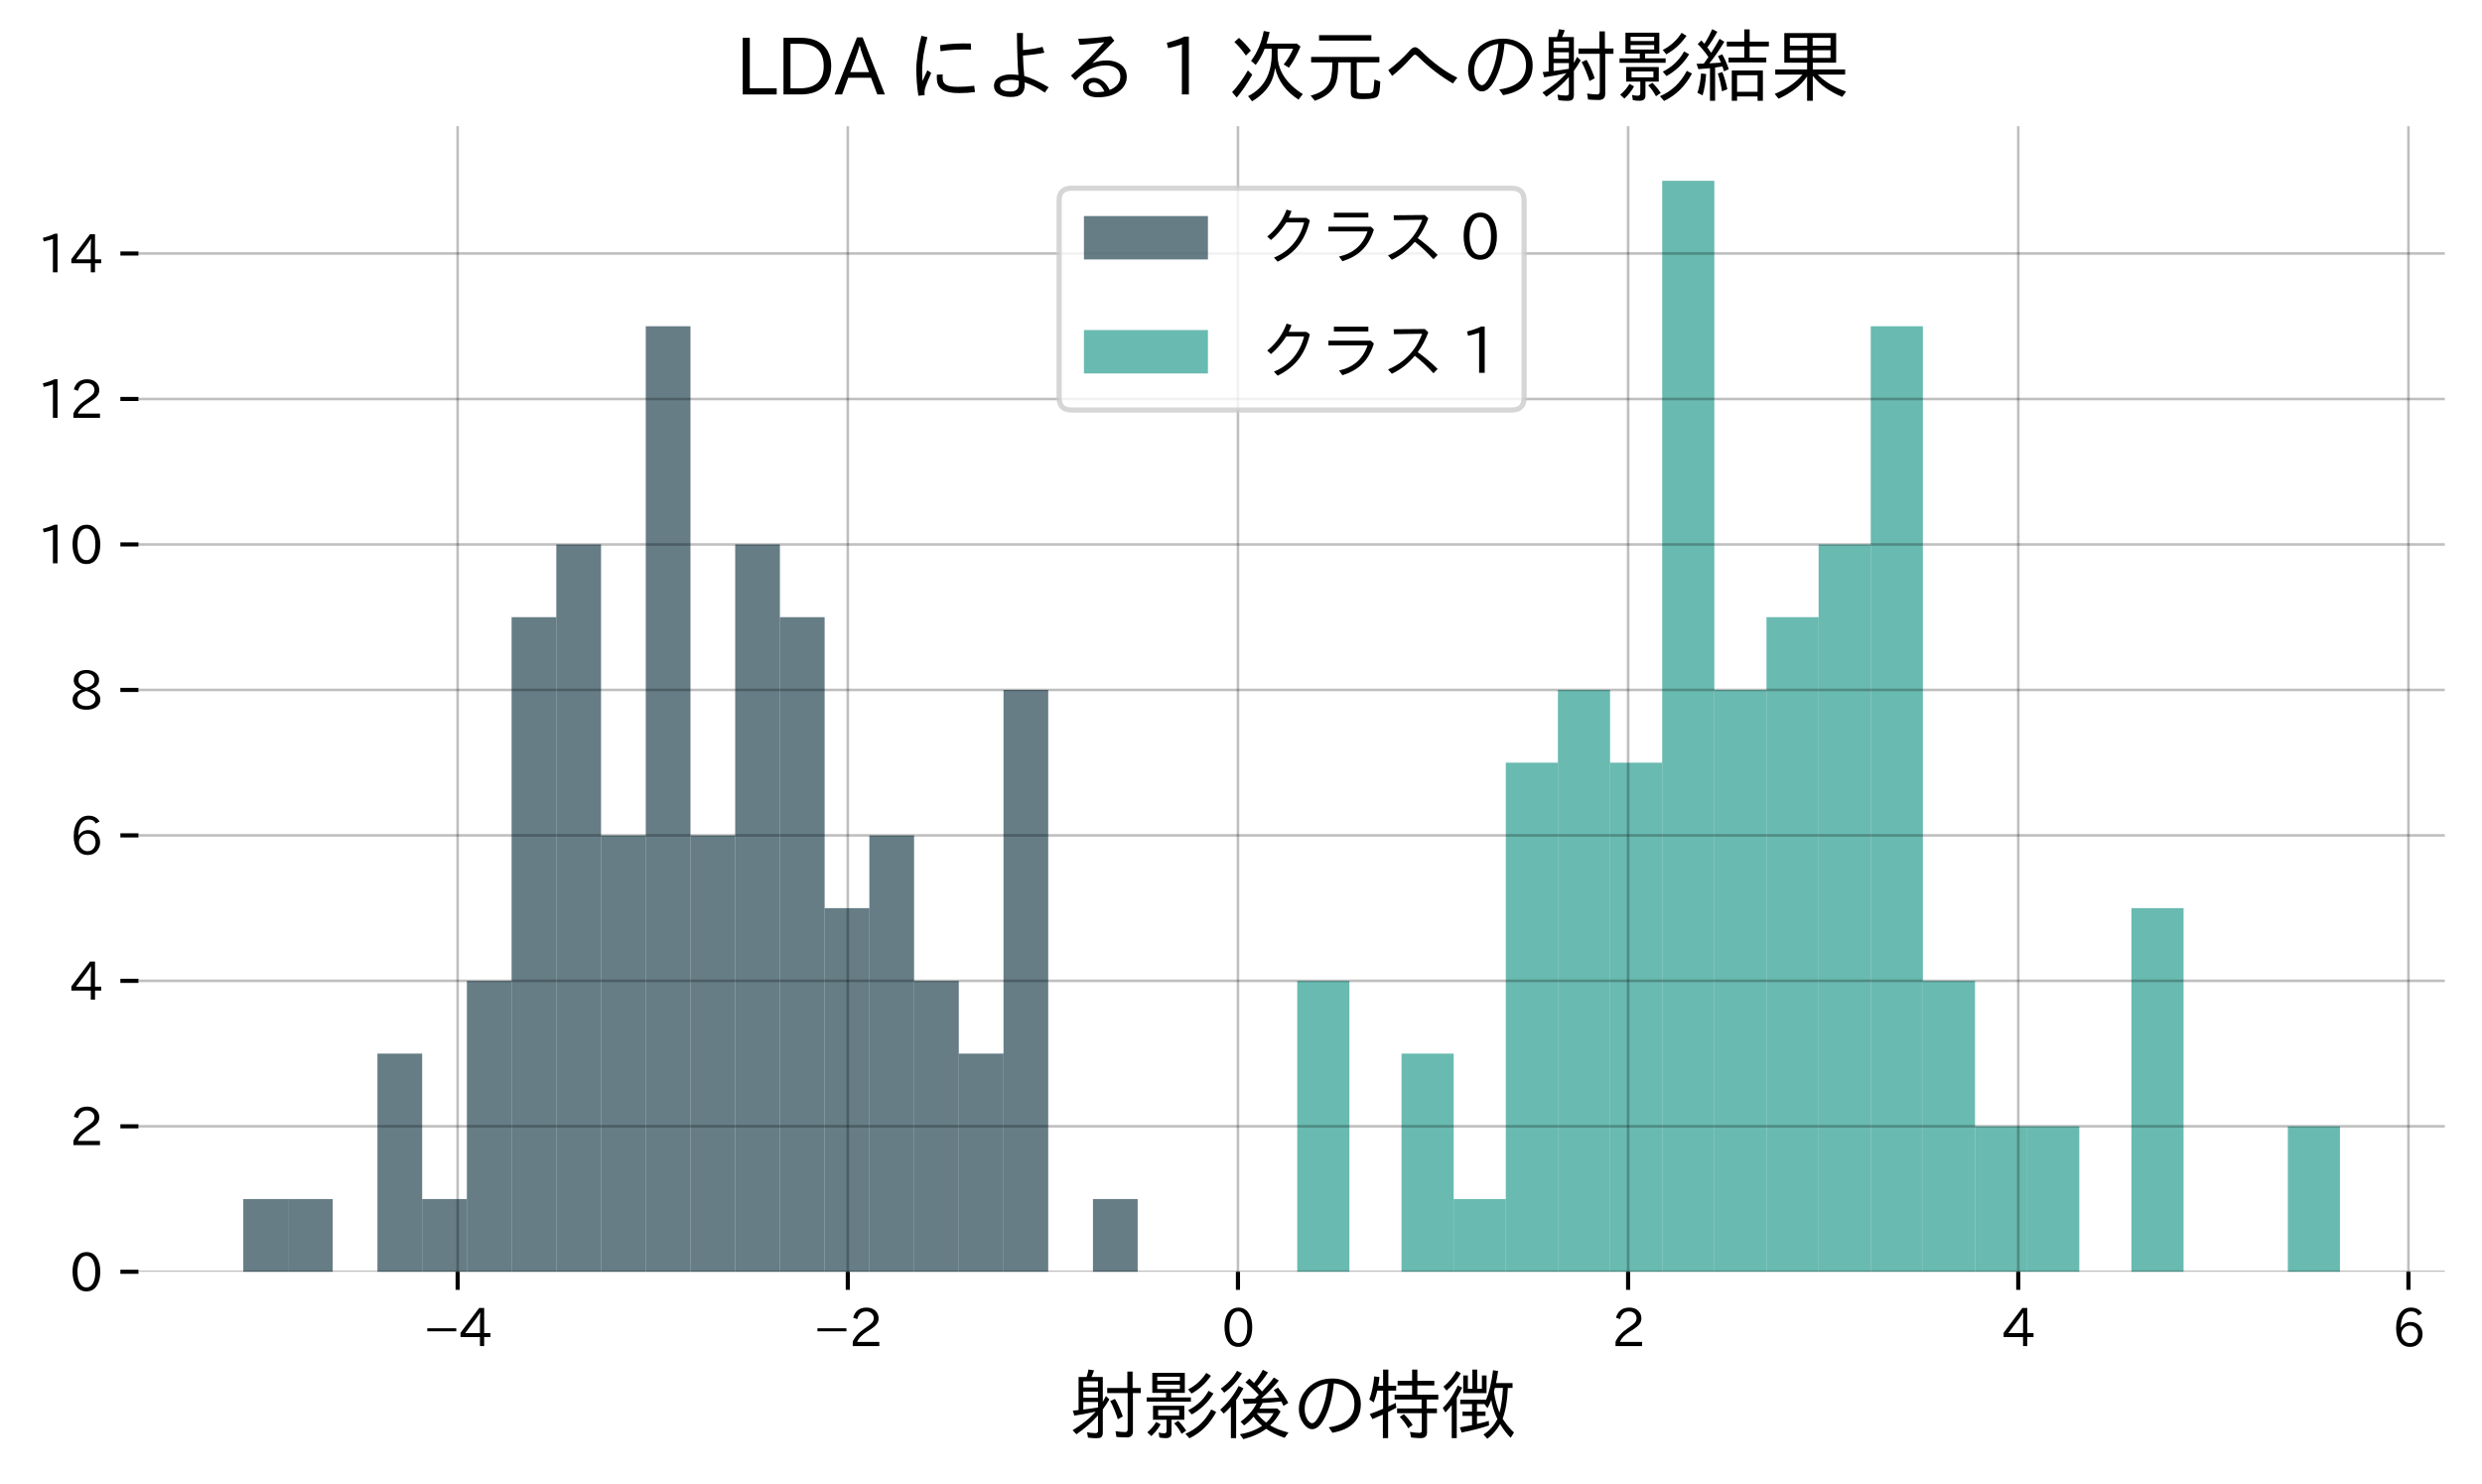 <?xml version="1.0" encoding="utf-8" standalone="no"?>
<!DOCTYPE svg PUBLIC "-//W3C//DTD SVG 1.1//EN"
  "http://www.w3.org/Graphics/SVG/1.1/DTD/svg11.dtd">
<svg xmlns:xlink="http://www.w3.org/1999/xlink" width="480.397pt" height="287.309pt" viewBox="0 0 480.397 287.309" xmlns="http://www.w3.org/2000/svg" version="1.1">
 <defs>
  <style type="text/css">*{stroke-linejoin: round; stroke-linecap: butt}</style>
 </defs>
 <g id="figure_1">
  <g id="patch_1">
   <path d="M 0 287.309 
L 480.397 287.309 
L 480.397 0 
L 0 0 
z
" style="fill: #ffffff"/>
  </g>
  <g id="axes_1">
   <g id="patch_2">
    <path d="M 26.797 246.196 
L 473.197 246.196 
L 473.197 24.436 
L 26.797 24.436 
z
" style="fill: #ffffff"/>
   </g>
   <g id="patch_3">
    <path d="M 47.088 246.196 
L 55.743 246.196 
L 55.743 232.116 
L 47.088 232.116 
z
" clip-path="url(#paf28ba33bf)" style="fill: #264653; opacity: 0.7"/>
   </g>
   <g id="patch_4">
    <path d="M 55.743 246.196 
L 64.399 246.196 
L 64.399 232.116 
L 55.743 232.116 
z
" clip-path="url(#paf28ba33bf)" style="fill: #264653; opacity: 0.7"/>
   </g>
   <g id="patch_5">
    <path d="M 64.399 246.196 
L 73.054 246.196 
L 73.054 246.196 
L 64.399 246.196 
z
" clip-path="url(#paf28ba33bf)" style="fill: #264653; opacity: 0.7"/>
   </g>
   <g id="patch_6">
    <path d="M 73.054 246.196 
L 81.71 246.196 
L 81.71 203.956 
L 73.054 203.956 
z
" clip-path="url(#paf28ba33bf)" style="fill: #264653; opacity: 0.7"/>
   </g>
   <g id="patch_7">
    <path d="M 81.71 246.196 
L 90.365 246.196 
L 90.365 232.116 
L 81.71 232.116 
z
" clip-path="url(#paf28ba33bf)" style="fill: #264653; opacity: 0.7"/>
   </g>
   <g id="patch_8">
    <path d="M 90.365 246.196 
L 99.021 246.196 
L 99.021 189.876 
L 90.365 189.876 
z
" clip-path="url(#paf28ba33bf)" style="fill: #264653; opacity: 0.7"/>
   </g>
   <g id="patch_9">
    <path d="M 99.021 246.196 
L 107.676 246.196 
L 107.676 119.476 
L 99.021 119.476 
z
" clip-path="url(#paf28ba33bf)" style="fill: #264653; opacity: 0.7"/>
   </g>
   <g id="patch_10">
    <path d="M 107.676 246.196 
L 116.332 246.196 
L 116.332 105.396 
L 107.676 105.396 
z
" clip-path="url(#paf28ba33bf)" style="fill: #264653; opacity: 0.7"/>
   </g>
   <g id="patch_11">
    <path d="M 116.332 246.196 
L 124.988 246.196 
L 124.988 161.716 
L 116.332 161.716 
z
" clip-path="url(#paf28ba33bf)" style="fill: #264653; opacity: 0.7"/>
   </g>
   <g id="patch_12">
    <path d="M 124.988 246.196 
L 133.643 246.196 
L 133.643 63.156 
L 124.988 63.156 
z
" clip-path="url(#paf28ba33bf)" style="fill: #264653; opacity: 0.7"/>
   </g>
   <g id="patch_13">
    <path d="M 133.643 246.196 
L 142.299 246.196 
L 142.299 161.716 
L 133.643 161.716 
z
" clip-path="url(#paf28ba33bf)" style="fill: #264653; opacity: 0.7"/>
   </g>
   <g id="patch_14">
    <path d="M 142.299 246.196 
L 150.954 246.196 
L 150.954 105.396 
L 142.299 105.396 
z
" clip-path="url(#paf28ba33bf)" style="fill: #264653; opacity: 0.7"/>
   </g>
   <g id="patch_15">
    <path d="M 150.954 246.196 
L 159.61 246.196 
L 159.61 119.476 
L 150.954 119.476 
z
" clip-path="url(#paf28ba33bf)" style="fill: #264653; opacity: 0.7"/>
   </g>
   <g id="patch_16">
    <path d="M 159.61 246.196 
L 168.265 246.196 
L 168.265 175.796 
L 159.61 175.796 
z
" clip-path="url(#paf28ba33bf)" style="fill: #264653; opacity: 0.7"/>
   </g>
   <g id="patch_17">
    <path d="M 168.265 246.196 
L 176.921 246.196 
L 176.921 161.716 
L 168.265 161.716 
z
" clip-path="url(#paf28ba33bf)" style="fill: #264653; opacity: 0.7"/>
   </g>
   <g id="patch_18">
    <path d="M 176.921 246.196 
L 185.576 246.196 
L 185.576 189.876 
L 176.921 189.876 
z
" clip-path="url(#paf28ba33bf)" style="fill: #264653; opacity: 0.7"/>
   </g>
   <g id="patch_19">
    <path d="M 185.576 246.196 
L 194.232 246.196 
L 194.232 203.956 
L 185.576 203.956 
z
" clip-path="url(#paf28ba33bf)" style="fill: #264653; opacity: 0.7"/>
   </g>
   <g id="patch_20">
    <path d="M 194.232 246.196 
L 202.887 246.196 
L 202.887 133.556 
L 194.232 133.556 
z
" clip-path="url(#paf28ba33bf)" style="fill: #264653; opacity: 0.7"/>
   </g>
   <g id="patch_21">
    <path d="M 202.887 246.196 
L 211.543 246.196 
L 211.543 246.196 
L 202.887 246.196 
z
" clip-path="url(#paf28ba33bf)" style="fill: #264653; opacity: 0.7"/>
   </g>
   <g id="patch_22">
    <path d="M 211.543 246.196 
L 220.198 246.196 
L 220.198 232.116 
L 211.543 232.116 
z
" clip-path="url(#paf28ba33bf)" style="fill: #264653; opacity: 0.7"/>
   </g>
   <g id="patch_23">
    <path d="M 251.086 246.196 
L 261.177 246.196 
L 261.177 189.876 
L 251.086 189.876 
z
" clip-path="url(#paf28ba33bf)" style="fill: #2a9d8f; opacity: 0.7"/>
   </g>
   <g id="patch_24">
    <path d="M 261.177 246.196 
L 271.268 246.196 
L 271.268 246.196 
L 261.177 246.196 
z
" clip-path="url(#paf28ba33bf)" style="fill: #2a9d8f; opacity: 0.7"/>
   </g>
   <g id="patch_25">
    <path d="M 271.268 246.196 
L 281.359 246.196 
L 281.359 203.956 
L 271.268 203.956 
z
" clip-path="url(#paf28ba33bf)" style="fill: #2a9d8f; opacity: 0.7"/>
   </g>
   <g id="patch_26">
    <path d="M 281.359 246.196 
L 291.45 246.196 
L 291.45 232.116 
L 281.359 232.116 
z
" clip-path="url(#paf28ba33bf)" style="fill: #2a9d8f; opacity: 0.7"/>
   </g>
   <g id="patch_27">
    <path d="M 291.45 246.196 
L 301.541 246.196 
L 301.541 147.636 
L 291.45 147.636 
z
" clip-path="url(#paf28ba33bf)" style="fill: #2a9d8f; opacity: 0.7"/>
   </g>
   <g id="patch_28">
    <path d="M 301.541 246.196 
L 311.632 246.196 
L 311.632 133.556 
L 301.541 133.556 
z
" clip-path="url(#paf28ba33bf)" style="fill: #2a9d8f; opacity: 0.7"/>
   </g>
   <g id="patch_29">
    <path d="M 311.632 246.196 
L 321.723 246.196 
L 321.723 147.636 
L 311.632 147.636 
z
" clip-path="url(#paf28ba33bf)" style="fill: #2a9d8f; opacity: 0.7"/>
   </g>
   <g id="patch_30">
    <path d="M 321.723 246.196 
L 331.814 246.196 
L 331.814 34.996 
L 321.723 34.996 
z
" clip-path="url(#paf28ba33bf)" style="fill: #2a9d8f; opacity: 0.7"/>
   </g>
   <g id="patch_31">
    <path d="M 331.814 246.196 
L 341.905 246.196 
L 341.905 133.556 
L 331.814 133.556 
z
" clip-path="url(#paf28ba33bf)" style="fill: #2a9d8f; opacity: 0.7"/>
   </g>
   <g id="patch_32">
    <path d="M 341.905 246.196 
L 351.996 246.196 
L 351.996 119.476 
L 341.905 119.476 
z
" clip-path="url(#paf28ba33bf)" style="fill: #2a9d8f; opacity: 0.7"/>
   </g>
   <g id="patch_33">
    <path d="M 351.996 246.196 
L 362.087 246.196 
L 362.087 105.396 
L 351.996 105.396 
z
" clip-path="url(#paf28ba33bf)" style="fill: #2a9d8f; opacity: 0.7"/>
   </g>
   <g id="patch_34">
    <path d="M 362.087 246.196 
L 372.178 246.196 
L 372.178 63.156 
L 362.087 63.156 
z
" clip-path="url(#paf28ba33bf)" style="fill: #2a9d8f; opacity: 0.7"/>
   </g>
   <g id="patch_35">
    <path d="M 372.178 246.196 
L 382.269 246.196 
L 382.269 189.876 
L 372.178 189.876 
z
" clip-path="url(#paf28ba33bf)" style="fill: #2a9d8f; opacity: 0.7"/>
   </g>
   <g id="patch_36">
    <path d="M 382.269 246.196 
L 392.36 246.196 
L 392.36 218.036 
L 382.269 218.036 
z
" clip-path="url(#paf28ba33bf)" style="fill: #2a9d8f; opacity: 0.7"/>
   </g>
   <g id="patch_37">
    <path d="M 392.36 246.196 
L 402.451 246.196 
L 402.451 218.036 
L 392.36 218.036 
z
" clip-path="url(#paf28ba33bf)" style="fill: #2a9d8f; opacity: 0.7"/>
   </g>
   <g id="patch_38">
    <path d="M 402.451 246.196 
L 412.542 246.196 
L 412.542 246.196 
L 402.451 246.196 
z
" clip-path="url(#paf28ba33bf)" style="fill: #2a9d8f; opacity: 0.7"/>
   </g>
   <g id="patch_39">
    <path d="M 412.542 246.196 
L 422.633 246.196 
L 422.633 175.796 
L 412.542 175.796 
z
" clip-path="url(#paf28ba33bf)" style="fill: #2a9d8f; opacity: 0.7"/>
   </g>
   <g id="patch_40">
    <path d="M 422.633 246.196 
L 432.724 246.196 
L 432.724 246.196 
L 422.633 246.196 
z
" clip-path="url(#paf28ba33bf)" style="fill: #2a9d8f; opacity: 0.7"/>
   </g>
   <g id="patch_41">
    <path d="M 432.724 246.196 
L 442.815 246.196 
L 442.815 246.196 
L 432.724 246.196 
z
" clip-path="url(#paf28ba33bf)" style="fill: #2a9d8f; opacity: 0.7"/>
   </g>
   <g id="patch_42">
    <path d="M 442.815 246.196 
L 452.906 246.196 
L 452.906 218.036 
L 442.815 218.036 
z
" clip-path="url(#paf28ba33bf)" style="fill: #2a9d8f; opacity: 0.7"/>
   </g>
   <g id="matplotlib.axis_1">
    <g id="xtick_1">
     <g id="line2d_1">
      <path d="M 88.578 246.196 
L 88.578 24.436 
" clip-path="url(#paf28ba33bf)" style="fill: none; stroke: #000000; stroke-opacity: 0.25; stroke-width: 0.5; stroke-linecap: square"/>
     </g>
     <g id="line2d_2">
      <defs>
       <path id="mbf521a0a27" d="M 0 0 
L 0 3.5 
" style="stroke: #000000; stroke-width: 0.8"/>
      </defs>
      <g>
       <use xlink:href="#mbf521a0a27" x="88.578" y="246.196" style="stroke: #000000; stroke-width: 0.8"/>
      </g>
     </g>
     <g id="text_1">
      <!-- −4 -->
      <g transform="translate(82.037 260.687) scale(0.1 -0.1)">
       <defs>
        <path id="IPAexGothic-2212" d="M 416 2222 
L 3922 2222 
L 3922 1856 
L 416 1856 
L 416 2222 
z
" transform="scale(0.016)"/>
        <path id="IPAexGothic-34" d="M 3813 1159 
L 3059 1159 
L 3059 63 
L 2547 63 
L 2547 1159 
L 197 1159 
L 197 1672 
L 2456 4678 
L 3059 4678 
L 3059 1634 
L 3813 1634 
L 3813 1159 
z
M 2578 4109 
L 2559 4109 
Q 2278 3656 2003 3284 
L 759 1634 
L 2547 1634 
L 2547 3144 
Q 2547 3481 2578 4109 
z
" transform="scale(0.016)"/>
       </defs>
       <use xlink:href="#IPAexGothic-2212"/>
       <use xlink:href="#IPAexGothic-34" transform="translate(67.822 0)"/>
      </g>
     </g>
    </g>
    <g id="xtick_2">
     <g id="line2d_3">
      <path d="M 164.094 246.196 
L 164.094 24.436 
" clip-path="url(#paf28ba33bf)" style="fill: none; stroke: #000000; stroke-opacity: 0.25; stroke-width: 0.5; stroke-linecap: square"/>
     </g>
     <g id="line2d_4">
      <g>
       <use xlink:href="#mbf521a0a27" x="164.094" y="246.196" style="stroke: #000000; stroke-width: 0.8"/>
      </g>
     </g>
     <g id="text_2">
      <!-- −2 -->
      <g transform="translate(157.553 260.687) scale(0.1 -0.1)">
       <defs>
        <path id="IPAexGothic-32" d="M 3659 63 
L 447 63 
L 447 594 
Q 825 1475 1894 2203 
L 2072 2322 
Q 2619 2697 2791 2906 
Q 2988 3153 2988 3444 
Q 2988 3772 2756 4003 
Q 2500 4259 2084 4259 
Q 1250 4259 991 3328 
L 497 3506 
Q 853 4725 2116 4725 
Q 2806 4725 3216 4316 
Q 3575 3947 3575 3425 
Q 3575 3038 3344 2722 
Q 3131 2416 2366 1938 
L 2231 1856 
Q 1256 1253 978 569 
L 3659 569 
L 3659 63 
z
" transform="scale(0.016)"/>
       </defs>
       <use xlink:href="#IPAexGothic-2212"/>
       <use xlink:href="#IPAexGothic-32" transform="translate(67.822 0)"/>
      </g>
     </g>
    </g>
    <g id="xtick_3">
     <g id="line2d_5">
      <path d="M 239.61 246.196 
L 239.61 24.436 
" clip-path="url(#paf28ba33bf)" style="fill: none; stroke: #000000; stroke-opacity: 0.25; stroke-width: 0.5; stroke-linecap: square"/>
     </g>
     <g id="line2d_6">
      <g>
       <use xlink:href="#mbf521a0a27" x="239.61" y="246.196" style="stroke: #000000; stroke-width: 0.8"/>
      </g>
     </g>
     <g id="text_3">
      <!-- 0 -->
      <g transform="translate(236.461 260.687) scale(0.1 -0.1)">
       <defs>
        <path id="IPAexGothic-30" d="M 2038 4725 
Q 2881 4725 3334 3944 
Q 3694 3325 3694 2344 
Q 3694 1372 3334 741 
Q 2888 -31 2016 -31 
Q 1147 -31 700 741 
Q 341 1372 341 2350 
Q 341 3713 1000 4334 
Q 1419 4725 2038 4725 
z
M 2016 4266 
Q 1516 4266 1228 3759 
Q 934 3247 934 2344 
Q 934 1456 1222 947 
Q 1513 447 2016 447 
Q 2619 447 2909 1153 
Q 3100 1622 3100 2375 
Q 3100 3256 2806 3759 
Q 2509 4266 2016 4266 
z
" transform="scale(0.016)"/>
       </defs>
       <use xlink:href="#IPAexGothic-30"/>
      </g>
     </g>
    </g>
    <g id="xtick_4">
     <g id="line2d_7">
      <path d="M 315.126 246.196 
L 315.126 24.436 
" clip-path="url(#paf28ba33bf)" style="fill: none; stroke: #000000; stroke-opacity: 0.25; stroke-width: 0.5; stroke-linecap: square"/>
     </g>
     <g id="line2d_8">
      <g>
       <use xlink:href="#mbf521a0a27" x="315.126" y="246.196" style="stroke: #000000; stroke-width: 0.8"/>
      </g>
     </g>
     <g id="text_4">
      <!-- 2 -->
      <g transform="translate(311.977 260.687) scale(0.1 -0.1)">
       <use xlink:href="#IPAexGothic-32"/>
      </g>
     </g>
    </g>
    <g id="xtick_5">
     <g id="line2d_9">
      <path d="M 390.642 246.196 
L 390.642 24.436 
" clip-path="url(#paf28ba33bf)" style="fill: none; stroke: #000000; stroke-opacity: 0.25; stroke-width: 0.5; stroke-linecap: square"/>
     </g>
     <g id="line2d_10">
      <g>
       <use xlink:href="#mbf521a0a27" x="390.642" y="246.196" style="stroke: #000000; stroke-width: 0.8"/>
      </g>
     </g>
     <g id="text_5">
      <!-- 4 -->
      <g transform="translate(387.493 260.687) scale(0.1 -0.1)">
       <use xlink:href="#IPAexGothic-34"/>
      </g>
     </g>
    </g>
    <g id="xtick_6">
     <g id="line2d_11">
      <path d="M 466.159 246.196 
L 466.159 24.436 
" clip-path="url(#paf28ba33bf)" style="fill: none; stroke: #000000; stroke-opacity: 0.25; stroke-width: 0.5; stroke-linecap: square"/>
     </g>
     <g id="line2d_12">
      <g>
       <use xlink:href="#mbf521a0a27" x="466.159" y="246.196" style="stroke: #000000; stroke-width: 0.8"/>
      </g>
     </g>
     <g id="text_6">
      <!-- 6 -->
      <g transform="translate(463.009 260.687) scale(0.1 -0.1)">
       <defs>
        <path id="IPAexGothic-36" d="M 1056 2328 
Q 1509 2981 2234 2981 
Q 2906 2981 3316 2513 
Q 3675 2106 3675 1522 
Q 3675 884 3272 434 
Q 2853 -31 2178 -31 
Q 1375 -31 922 581 
Q 481 1178 481 2228 
Q 481 3425 1013 4109 
Q 1494 4725 2272 4725 
Q 3191 4725 3609 4025 
L 3150 3775 
Q 2894 4266 2300 4266 
Q 1119 4266 1031 2328 
L 1056 2328 
z
M 2141 2547 
Q 1684 2547 1384 2206 
Q 1116 1900 1116 1541 
Q 1116 1156 1353 844 
Q 1672 428 2159 428 
Q 2669 428 2941 844 
Q 3125 1128 3125 1503 
Q 3125 1944 2881 2228 
Q 2600 2547 2141 2547 
z
" transform="scale(0.016)"/>
       </defs>
       <use xlink:href="#IPAexGothic-36"/>
      </g>
     </g>
    </g>
    <g id="text_7">
     <!-- 射影後の特徴 -->
     <g transform="translate(206.797 277.373) scale(0.144 -0.144)">
      <defs>
       <path id="IPAexGothic-5c04" d="M 2484 1472 
L 2466 1447 
Q 1713 597 672 -122 
L 353 219 
Q 1572 956 2291 1791 
L 2247 1778 
Q 1309 1559 494 1447 
L 372 1869 
Q 597 1884 853 1913 
L 853 4691 
L 1525 4691 
Q 1644 5069 1684 5325 
L 2156 5247 
Q 2056 4947 1934 4691 
L 2888 4691 
L 2888 2597 
Q 3009 2803 3150 3091 
L 3438 2809 
Q 3181 2372 2888 1963 
L 2888 31 
Q 2888 -266 2747 -372 
Q 2644 -453 2350 -453 
Q 2025 -453 1647 -403 
L 1563 50 
Q 1900 -25 2272 -25 
Q 2484 -25 2484 153 
L 2484 1472 
z
M 2484 2131 
L 2484 2597 
L 1250 2597 
L 1250 1956 
Q 1991 2047 2484 2131 
z
M 2484 2944 
L 2484 3463 
L 1250 3463 
L 1250 2944 
L 2484 2944 
z
M 2484 3816 
L 2484 4331 
L 1250 4331 
L 1250 3816 
L 2484 3816 
z
M 4950 3769 
L 4950 5150 
L 5391 5150 
L 5391 3769 
L 6081 3769 
L 6081 3341 
L 5416 3341 
L 5416 116 
Q 5416 -384 4897 -384 
Q 4494 -384 4034 -347 
L 3956 141 
Q 4409 63 4769 63 
Q 4975 63 4975 300 
L 4975 3341 
L 3259 3341 
L 3259 3769 
L 4950 3769 
z
M 4147 1141 
Q 3897 1956 3513 2675 
L 3909 2853 
Q 4259 2263 4569 1375 
L 4147 1141 
z
" transform="scale(0.016)"/>
       <path id="IPAexGothic-5f71" d="M 3528 5044 
L 3528 3356 
L 2381 3356 
L 2381 2975 
L 4038 2975 
L 4038 2616 
L 322 2616 
L 322 2975 
L 1953 2975 
L 1953 3356 
L 797 3356 
L 797 5044 
L 3528 5044 
z
M 1213 4713 
L 1213 4372 
L 3113 4372 
L 3113 4713 
L 1213 4713 
z
M 1213 4047 
L 1213 3688 
L 3113 3688 
L 3113 4047 
L 1213 4047 
z
M 3484 2272 
L 3484 1100 
L 2409 1100 
L 2409 -38 
Q 2409 -447 1928 -447 
Q 1631 -447 1391 -391 
L 1331 25 
Q 1544 -38 1794 -38 
Q 1994 -38 1994 159 
L 1994 1100 
L 856 1100 
L 856 2272 
L 3484 2272 
z
M 1288 1919 
L 1288 1441 
L 3053 1441 
L 3053 1919 
L 1288 1919 
z
M 3259 -84 
Q 2969 456 2631 794 
L 2969 1006 
Q 3300 694 3644 184 
L 3259 -84 
z
M 3803 3653 
Q 4744 4128 5325 5034 
L 5722 4794 
Q 5056 3828 4091 3300 
L 3803 3653 
z
M 372 44 
Q 825 413 1122 916 
L 1491 716 
Q 1228 209 713 -269 
L 372 44 
z
M 3578 -78 
Q 4991 519 5747 1966 
L 6163 1747 
Q 5338 219 3913 -459 
L 3578 -78 
z
M 3809 1900 
Q 4941 2472 5525 3531 
L 5934 3303 
Q 5259 2194 4109 1544 
L 3809 1900 
z
" transform="scale(0.016)"/>
       <path id="IPAexGothic-5f8c" d="M 3309 2475 
Q 3184 2469 2291 2425 
L 2125 2859 
Q 2625 2859 2822 2866 
L 3169 2878 
L 3488 3194 
Q 2891 3844 2375 4238 
L 2700 4563 
Q 2878 4409 3097 4191 
Q 3563 4781 3828 5297 
L 4263 5075 
Q 3853 4431 3366 3916 
Q 3538 3744 3769 3475 
Q 4366 4109 4756 4647 
L 5178 4391 
Q 4525 3594 3719 2891 
L 4519 2925 
Q 5022 2950 5197 2963 
Q 4978 3316 4741 3591 
L 5106 3794 
Q 5606 3197 5972 2516 
L 5569 2259 
Q 5494 2428 5381 2638 
Q 5363 2631 5309 2628 
Q 5259 2625 5234 2622 
Q 4741 2566 3806 2509 
Q 3728 2338 3550 2041 
L 5050 2041 
L 5319 1791 
Q 4978 1122 4441 631 
Q 5069 256 5984 25 
L 5663 -419 
Q 4734 -106 4109 338 
Q 3372 -225 2194 -531 
L 1900 -116 
Q 3009 66 3775 594 
Q 3331 969 3053 1356 
Q 2663 900 2259 625 
L 1959 941 
Q 2838 1559 3309 2475 
z
M 4109 863 
Q 4528 1244 4728 1656 
L 3322 1656 
Q 3613 1263 4109 863 
z
M 1588 2753 
L 1588 -447 
L 1147 -447 
L 1147 2209 
Q 869 1891 550 1613 
L 250 1947 
Q 1216 2806 1803 3938 
L 2206 3738 
Q 1906 3188 1588 2753 
z
M 294 3716 
Q 1213 4375 1663 5209 
L 2078 4997 
Q 1475 4016 588 3372 
L 294 3716 
z
" transform="scale(0.016)"/>
       <path id="IPAexGothic-306e" d="M 3119 469 
Q 5275 766 5275 2425 
Q 5275 3453 4413 3925 
Q 4041 4116 3547 4159 
Q 3394 2525 2850 1400 
Q 2322 306 1722 306 
Q 1384 306 1084 666 
Q 609 1244 609 2003 
Q 609 3025 1397 3794 
Q 2184 4563 3431 4563 
Q 4306 4563 4928 4122 
Q 5813 3506 5813 2425 
Q 5813 438 3431 6 
L 3119 469 
z
M 3053 4147 
Q 2378 4044 1891 3641 
Q 1097 2981 1097 1991 
Q 1097 1366 1434 978 
Q 1581 813 1719 813 
Q 2022 813 2416 1625 
Q 2909 2638 3053 4147 
z
" transform="scale(0.016)"/>
       <path id="IPAexGothic-7279" d="M 1025 3950 
L 1434 3950 
L 1434 5313 
L 1875 5313 
L 1875 3950 
L 2534 3950 
L 2534 3547 
L 1875 3547 
L 1875 2216 
Q 2084 2313 2494 2516 
L 2547 2106 
Q 2281 1963 1856 1750 
L 1856 -447 
L 1416 -447 
L 1416 1538 
Q 1028 1359 538 1153 
L 313 1581 
Q 778 1744 1434 2019 
L 1434 3547 
L 947 3547 
Q 828 3013 647 2556 
L 275 2803 
Q 584 3600 691 4744 
L 1131 4688 
Q 1091 4291 1025 3950 
z
M 3872 4372 
L 3872 5313 
L 4313 5313 
L 4313 4372 
L 5738 4372 
L 5738 3981 
L 4313 3981 
L 4313 3200 
L 6072 3200 
L 6072 2803 
L 5106 2803 
L 5106 2047 
L 5956 2047 
L 5956 1650 
L 5125 1650 
L 5125 38 
Q 5125 -447 4594 -447 
Q 4288 -447 3788 -391 
L 3691 78 
Q 4181 0 4491 0 
Q 4684 0 4684 172 
L 4684 1650 
L 2609 1650 
L 2609 2047 
L 4666 2047 
L 4666 2803 
L 2400 2803 
L 2400 3200 
L 3872 3200 
L 3872 3981 
L 2653 3981 
L 2653 4372 
L 3872 4372 
z
M 3550 384 
Q 3216 959 2834 1331 
L 3172 1575 
Q 3641 1116 3916 672 
L 3550 384 
z
" transform="scale(0.016)"/>
       <path id="IPAexGothic-5fb4" d="M 5656 3775 
L 5656 3697 
Q 5597 2178 5228 1188 
Q 5678 478 6181 31 
L 5900 -419 
Q 5375 125 5016 741 
Q 4591 -3 3941 -500 
L 3616 -138 
Q 4372 331 4788 1163 
Q 4441 1838 4269 2759 
Q 4131 2388 3953 2078 
L 3697 2413 
L 3072 2413 
L 3072 1784 
L 3788 1784 
L 3788 1425 
L 3072 1425 
L 3072 747 
Q 3600 866 4063 1003 
L 4081 625 
Q 3147 297 1784 25 
L 1631 459 
Q 2194 553 2656 650 
L 2656 1425 
L 1856 1425 
L 1856 1784 
L 2656 1784 
L 2656 2413 
L 1663 2413 
L 1663 2784 
L 3838 2784 
Q 4222 3697 4422 5259 
L 4844 5197 
Q 4775 4688 4672 4178 
L 6059 4178 
L 6059 3775 
L 5656 3775 
z
M 5253 3775 
L 4575 3775 
Q 4516 3525 4497 3463 
L 4509 3391 
Q 4638 2475 4966 1700 
Q 5188 2516 5253 3775 
z
M 1372 2950 
L 1372 -447 
L 950 -447 
L 950 2328 
Q 728 2038 419 1716 
L 194 2088 
Q 944 2819 1453 3981 
L 1825 3803 
Q 1631 3384 1372 2950 
z
M 3088 3700 
L 3484 3700 
L 3484 4819 
L 3875 4819 
L 3875 3334 
L 1916 3334 
L 1916 4819 
L 2306 4819 
L 2306 3700 
L 2684 3700 
L 2684 5313 
L 3088 5313 
L 3088 3700 
z
M 256 3884 
Q 916 4419 1350 5203 
L 1716 5013 
Q 1300 4234 513 3547 
L 256 3884 
z
" transform="scale(0.016)"/>
      </defs>
      <use xlink:href="#IPAexGothic-5c04"/>
      <use xlink:href="#IPAexGothic-5f71" transform="translate(100 0)"/>
      <use xlink:href="#IPAexGothic-5f8c" transform="translate(200 0)"/>
      <use xlink:href="#IPAexGothic-306e" transform="translate(300 0)"/>
      <use xlink:href="#IPAexGothic-7279" transform="translate(400 0)"/>
      <use xlink:href="#IPAexGothic-5fb4" transform="translate(500 0)"/>
     </g>
    </g>
   </g>
   <g id="matplotlib.axis_2">
    <g id="ytick_1">
     <g id="line2d_13">
      <path d="M 26.797 246.196 
L 473.197 246.196 
" clip-path="url(#paf28ba33bf)" style="fill: none; stroke: #000000; stroke-opacity: 0.25; stroke-width: 0.5; stroke-linecap: square"/>
     </g>
     <g id="line2d_14">
      <defs>
       <path id="m69bc3b5227" d="M 0 0 
L -3.5 0 
" style="stroke: #000000; stroke-width: 0.8"/>
      </defs>
      <g>
       <use xlink:href="#m69bc3b5227" x="26.797" y="246.196" style="stroke: #000000; stroke-width: 0.8"/>
      </g>
     </g>
     <g id="text_8">
      <!-- 0 -->
      <g transform="translate(13.498 249.941) scale(0.1 -0.1)">
       <use xlink:href="#IPAexGothic-30"/>
      </g>
     </g>
    </g>
    <g id="ytick_2">
     <g id="line2d_15">
      <path d="M 26.797 218.036 
L 473.197 218.036 
" clip-path="url(#paf28ba33bf)" style="fill: none; stroke: #000000; stroke-opacity: 0.25; stroke-width: 0.5; stroke-linecap: square"/>
     </g>
     <g id="line2d_16">
      <g>
       <use xlink:href="#m69bc3b5227" x="26.797" y="218.036" style="stroke: #000000; stroke-width: 0.8"/>
      </g>
     </g>
     <g id="text_9">
      <!-- 2 -->
      <g transform="translate(13.498 221.781) scale(0.1 -0.1)">
       <use xlink:href="#IPAexGothic-32"/>
      </g>
     </g>
    </g>
    <g id="ytick_3">
     <g id="line2d_17">
      <path d="M 26.797 189.876 
L 473.197 189.876 
" clip-path="url(#paf28ba33bf)" style="fill: none; stroke: #000000; stroke-opacity: 0.25; stroke-width: 0.5; stroke-linecap: square"/>
     </g>
     <g id="line2d_18">
      <g>
       <use xlink:href="#m69bc3b5227" x="26.797" y="189.876" style="stroke: #000000; stroke-width: 0.8"/>
      </g>
     </g>
     <g id="text_10">
      <!-- 4 -->
      <g transform="translate(13.498 193.621) scale(0.1 -0.1)">
       <use xlink:href="#IPAexGothic-34"/>
      </g>
     </g>
    </g>
    <g id="ytick_4">
     <g id="line2d_19">
      <path d="M 26.797 161.716 
L 473.197 161.716 
" clip-path="url(#paf28ba33bf)" style="fill: none; stroke: #000000; stroke-opacity: 0.25; stroke-width: 0.5; stroke-linecap: square"/>
     </g>
     <g id="line2d_20">
      <g>
       <use xlink:href="#m69bc3b5227" x="26.797" y="161.716" style="stroke: #000000; stroke-width: 0.8"/>
      </g>
     </g>
     <g id="text_11">
      <!-- 6 -->
      <g transform="translate(13.498 165.461) scale(0.1 -0.1)">
       <use xlink:href="#IPAexGothic-36"/>
      </g>
     </g>
    </g>
    <g id="ytick_5">
     <g id="line2d_21">
      <path d="M 26.797 133.556 
L 473.197 133.556 
" clip-path="url(#paf28ba33bf)" style="fill: none; stroke: #000000; stroke-opacity: 0.25; stroke-width: 0.5; stroke-linecap: square"/>
     </g>
     <g id="line2d_22">
      <g>
       <use xlink:href="#m69bc3b5227" x="26.797" y="133.556" style="stroke: #000000; stroke-width: 0.8"/>
      </g>
     </g>
     <g id="text_12">
      <!-- 8 -->
      <g transform="translate(13.498 137.301) scale(0.1 -0.1)">
       <defs>
        <path id="IPAexGothic-38" d="M 2541 2425 
Q 3700 2031 3700 1197 
Q 3700 541 3100 197 
Q 2663 -56 2016 -56 
Q 1366 -56 928 197 
Q 347 531 347 1178 
Q 347 1988 1409 2381 
L 1409 2400 
Q 481 2734 481 3509 
Q 481 4100 981 4456 
Q 1406 4756 2019 4756 
Q 2703 4756 3131 4403 
Q 3553 4069 3553 3566 
Q 3553 2706 2541 2444 
L 2541 2425 
z
M 2022 2625 
Q 2997 2856 2997 3528 
Q 2997 3916 2675 4150 
Q 2413 4347 2016 4347 
Q 1606 4347 1331 4128 
Q 1050 3897 1050 3522 
Q 1050 3150 1350 2925 
Q 1494 2809 1722 2722 
Q 1984 2616 2022 2625 
z
M 1978 2209 
Q 922 1931 922 1216 
Q 922 775 1313 556 
Q 1606 391 2009 391 
Q 2575 391 2881 697 
Q 3106 922 3106 1250 
Q 3106 1594 2794 1850 
Q 2609 1994 2350 2100 
Q 2047 2222 1978 2209 
z
" transform="scale(0.016)"/>
       </defs>
       <use xlink:href="#IPAexGothic-38"/>
      </g>
     </g>
    </g>
    <g id="ytick_6">
     <g id="line2d_23">
      <path d="M 26.797 105.396 
L 473.197 105.396 
" clip-path="url(#paf28ba33bf)" style="fill: none; stroke: #000000; stroke-opacity: 0.25; stroke-width: 0.5; stroke-linecap: square"/>
     </g>
     <g id="line2d_24">
      <g>
       <use xlink:href="#m69bc3b5227" x="26.797" y="105.396" style="stroke: #000000; stroke-width: 0.8"/>
      </g>
     </g>
     <g id="text_13">
      <!-- 10 -->
      <g transform="translate(7.2 109.141) scale(0.1 -0.1)">
       <defs>
        <path id="IPAexGothic-31" d="M 2463 63 
L 1900 63 
L 1900 4103 
Q 1372 3922 788 3797 
L 684 4231 
Q 1519 4441 2106 4731 
L 2463 4731 
L 2463 63 
z
" transform="scale(0.016)"/>
       </defs>
       <use xlink:href="#IPAexGothic-31"/>
       <use xlink:href="#IPAexGothic-30" transform="translate(62.988 0)"/>
      </g>
     </g>
    </g>
    <g id="ytick_7">
     <g id="line2d_25">
      <path d="M 26.797 77.236 
L 473.197 77.236 
" clip-path="url(#paf28ba33bf)" style="fill: none; stroke: #000000; stroke-opacity: 0.25; stroke-width: 0.5; stroke-linecap: square"/>
     </g>
     <g id="line2d_26">
      <g>
       <use xlink:href="#m69bc3b5227" x="26.797" y="77.236" style="stroke: #000000; stroke-width: 0.8"/>
      </g>
     </g>
     <g id="text_14">
      <!-- 12 -->
      <g transform="translate(7.2 80.981) scale(0.1 -0.1)">
       <use xlink:href="#IPAexGothic-31"/>
       <use xlink:href="#IPAexGothic-32" transform="translate(62.988 0)"/>
      </g>
     </g>
    </g>
    <g id="ytick_8">
     <g id="line2d_27">
      <path d="M 26.797 49.076 
L 473.197 49.076 
" clip-path="url(#paf28ba33bf)" style="fill: none; stroke: #000000; stroke-opacity: 0.25; stroke-width: 0.5; stroke-linecap: square"/>
     </g>
     <g id="line2d_28">
      <g>
       <use xlink:href="#m69bc3b5227" x="26.797" y="49.076" style="stroke: #000000; stroke-width: 0.8"/>
      </g>
     </g>
     <g id="text_15">
      <!-- 14 -->
      <g transform="translate(7.2 52.821) scale(0.1 -0.1)">
       <use xlink:href="#IPAexGothic-31"/>
       <use xlink:href="#IPAexGothic-34" transform="translate(62.988 0)"/>
      </g>
     </g>
    </g>
   </g>
   <g id="text_16">
    <!-- LDA による 1 次元への射影結果 -->
    <g transform="translate(142.298 18.436) scale(0.15 -0.15)">
     <defs>
      <path id="IPAexGothic-4c" d="M 3347 63 
L 609 63 
L 609 4634 
L 1178 4634 
L 1178 563 
L 3347 563 
L 3347 63 
z
" transform="scale(0.016)"/>
      <path id="IPAexGothic-44" d="M 609 4634 
L 1984 4634 
Q 3159 4634 3791 4050 
Q 4456 3444 4456 2356 
Q 4456 1047 3516 441 
Q 2925 63 1941 63 
L 609 63 
L 609 4634 
z
M 1172 556 
L 1894 556 
Q 3853 556 3853 2356 
Q 3853 4147 1928 4147 
L 1172 4147 
L 1172 556 
z
" transform="scale(0.016)"/>
      <path id="IPAexGothic-41" d="M 4056 63 
L 3444 63 
L 2938 1409 
L 1100 1409 
L 603 63 
L -6 63 
L 1806 4666 
L 2259 4666 
L 4056 63 
z
M 2778 1863 
L 2316 3078 
Q 2125 3588 2028 4000 
L 2009 4000 
Q 1897 3563 1716 3078 
L 1263 1863 
L 2778 1863 
z
" transform="scale(0.016)"/>
      <path id="IPAexGothic-20" transform="scale(0.016)"/>
      <path id="IPAexGothic-306b" d="M 1088 -38 
Q 922 1003 922 2081 
Q 922 3222 1331 4794 
L 1813 4684 
Q 1391 3113 1391 2003 
Q 1391 1441 1422 1147 
Q 1434 1181 1813 2016 
L 2125 1797 
Q 1800 1081 1691 763 
Q 1581 453 1581 269 
Q 1581 78 1588 6 
L 1088 -38 
z
M 2834 4038 
Q 3969 4213 5313 4172 
L 5338 3681 
Q 3959 3728 2869 3547 
L 2834 4038 
z
M 5650 256 
Q 5044 172 4372 172 
Q 3463 172 3047 434 
Q 2784 594 2675 841 
Q 2572 1075 2572 1447 
Q 2572 1563 2578 1656 
L 3053 1684 
Q 3050 1613 3044 1528 
Q 3041 1481 3041 1466 
Q 3041 1200 3119 1053 
Q 3178 944 3309 850 
Q 3569 678 4275 678 
Q 4891 678 5588 763 
L 5650 256 
z
" transform="scale(0.016)"/>
      <path id="IPAexGothic-3088" d="M 2784 5019 
L 3272 5019 
Q 3247 4378 3272 3647 
Q 4184 3719 4850 3903 
L 4997 3431 
Q 4369 3291 3272 3200 
Q 3288 2366 3378 1550 
Q 4134 1353 5344 647 
L 5031 213 
Q 4244 759 3406 1044 
L 3413 891 
Q 3434 359 3122 84 
Q 2863 -141 2272 -141 
Q 1641 -141 1272 116 
Q 934 350 934 738 
Q 934 1294 1500 1534 
Q 1841 1678 2278 1678 
Q 2581 1678 2906 1631 
Q 2813 2559 2784 5019 
z
M 2931 1178 
Q 2613 1244 2369 1244 
Q 1422 1244 1422 794 
Q 1422 300 2278 300 
Q 2956 300 2938 934 
L 2931 1178 
z
" transform="scale(0.016)"/>
      <path id="IPAexGothic-308b" d="M 4391 4397 
L 2613 2588 
Q 3225 2809 3759 2809 
Q 4263 2809 4659 2625 
Q 5391 2269 5391 1484 
Q 5391 756 4706 275 
Q 4072 -166 3053 -166 
Q 2559 -166 2247 19 
Q 1863 250 1863 666 
Q 1863 934 2069 1141 
Q 2331 1403 2741 1403 
Q 3509 1403 4019 428 
Q 4872 784 4872 1491 
Q 4872 1981 4469 2222 
Q 4166 2406 3681 2406 
Q 2425 2406 1238 1209 
L 891 1581 
Q 2438 2934 3578 4281 
Q 2594 4125 1588 4066 
L 1478 4550 
Q 2594 4581 4109 4763 
L 4391 4397 
z
M 3591 303 
Q 3244 1025 2731 1025 
Q 2553 1025 2434 934 
Q 2316 844 2316 700 
Q 2316 250 3034 250 
Q 3275 250 3591 303 
z
" transform="scale(0.016)"/>
      <path id="IPAexGothic-6b21" d="M 3519 3750 
L 2950 3750 
Q 2678 3041 2231 2444 
L 1853 2772 
Q 2600 3756 2878 5184 
L 3353 5094 
Q 3241 4603 3103 4166 
L 5541 4166 
L 5841 3928 
Q 5406 2903 4906 2222 
L 4484 2481 
Q 4963 3072 5247 3750 
L 3994 3750 
L 3994 3263 
Q 3994 1384 6028 91 
L 5681 -353 
Q 4166 622 3794 2194 
Q 3669 1413 3391 922 
Q 2903 72 1931 -488 
L 1613 -72 
Q 3519 888 3519 3359 
L 3519 3750 
z
M 1438 3200 
Q 959 3884 509 4294 
L 881 4628 
Q 1413 4153 1841 3597 
L 1438 3200 
z
M 325 250 
Q 984 938 1600 2003 
L 1950 1656 
Q 1319 538 697 -184 
L 325 250 
z
" transform="scale(0.016)"/>
      <path id="IPAexGothic-5143" d="M 4128 2650 
L 4128 422 
Q 4128 253 4219 206 
Q 4331 147 4703 147 
Q 5163 147 5288 191 
Q 5450 250 5478 481 
Q 5516 731 5550 1269 
L 6022 1106 
Q 5994 188 5838 -56 
Q 5666 -313 4653 -313 
Q 3978 -313 3800 -172 
Q 3647 -66 3647 213 
L 3647 2650 
L 2634 2650 
L 2634 2547 
Q 2634 1225 2303 672 
Q 1872 -53 747 -447 
L 409 -31 
Q 1484 244 1863 884 
Q 2156 1378 2156 2547 
L 2156 2650 
L 447 2650 
L 447 3091 
L 5953 3091 
L 5953 2650 
L 4128 2650 
z
M 1088 4850 
L 5306 4850 
L 5306 4409 
L 1088 4409 
L 1088 4850 
z
" transform="scale(0.016)"/>
      <path id="IPAexGothic-3078" d="M 416 2022 
Q 1325 2681 2194 3653 
Q 2394 3872 2578 3872 
Q 2766 3872 3022 3616 
Q 4488 2147 5991 1419 
L 5631 947 
Q 4106 1847 2872 3069 
Q 2675 3269 2572 3269 
Q 2478 3269 2297 3056 
Q 1503 2166 734 1559 
L 416 2022 
z
" transform="scale(0.016)"/>
      <path id="IPAexGothic-7d50" d="M 1241 3084 
Q 794 3713 378 4128 
L 666 4422 
Q 828 4259 916 4153 
Q 1300 4750 1541 5331 
L 1956 5119 
Q 1547 4363 1150 3859 
Q 1228 3759 1466 3425 
Q 1844 4016 2138 4550 
L 2522 4313 
Q 1853 3213 1313 2572 
Q 1647 2581 2253 2631 
Q 2134 2909 2009 3156 
L 2353 3303 
Q 2656 2775 2878 2106 
L 2494 1925 
Q 2469 2022 2425 2156 
Q 2384 2284 2372 2322 
Q 2334 2319 2222 2300 
Q 1966 2259 1778 2234 
L 1778 -447 
L 1363 -447 
L 1363 2181 
L 1291 2175 
Q 1000 2144 428 2106 
L 281 2534 
Q 672 2547 863 2553 
Q 909 2613 972 2700 
Q 1059 2816 1241 3084 
z
M 4134 4325 
L 4134 5309 
L 4563 5309 
L 4563 4325 
L 6113 4325 
L 6113 3934 
L 4563 3934 
L 4563 3034 
L 5906 3034 
L 5906 2650 
L 2859 2650 
L 2859 3034 
L 4134 3034 
L 4134 3934 
L 2719 3934 
L 2719 4325 
L 4134 4325 
z
M 5631 1997 
L 5631 -450 
L 5203 -450 
L 5203 -103 
L 3550 -103 
L 3550 -450 
L 3122 -450 
L 3122 1997 
L 5631 1997 
z
M 3550 1613 
L 3550 281 
L 5203 281 
L 5203 1613 
L 3550 1613 
z
M 353 197 
Q 581 863 647 1759 
L 1056 1709 
Q 988 709 769 -13 
L 353 197 
z
M 2334 313 
Q 2206 1147 1997 1759 
L 2363 1869 
Q 2609 1253 2766 488 
L 2334 313 
z
" transform="scale(0.016)"/>
      <path id="IPAexGothic-679c" d="M 3809 1666 
Q 4656 800 6088 297 
L 5784 -131 
Q 4256 494 3406 1563 
L 3406 -447 
L 2947 -447 
L 2947 1519 
Q 2203 425 647 -281 
L 334 109 
Q 1769 697 2575 1666 
L 378 1666 
L 378 2075 
L 2947 2075 
L 2947 2625 
L 1109 2625 
L 1109 5013 
L 5288 5013 
L 5288 2625 
L 3406 2625 
L 3406 2075 
L 6016 2075 
L 6016 1666 
L 3809 1666 
z
M 1556 4628 
L 1556 3994 
L 2959 3994 
L 2959 4628 
L 1556 4628 
z
M 1556 3628 
L 1556 3009 
L 2959 3009 
L 2959 3628 
L 1556 3628 
z
M 4834 3009 
L 4834 3628 
L 3394 3628 
L 3394 3009 
L 4834 3009 
z
M 4834 3994 
L 4834 4628 
L 3394 4628 
L 3394 3994 
L 4834 3994 
z
" transform="scale(0.016)"/>
     </defs>
     <use xlink:href="#IPAexGothic-4c"/>
     <use xlink:href="#IPAexGothic-44" transform="translate(52.588 0)"/>
     <use xlink:href="#IPAexGothic-41" transform="translate(128.271 0)"/>
     <use xlink:href="#IPAexGothic-20" transform="translate(191.992 0)"/>
     <use xlink:href="#IPAexGothic-306b" transform="translate(218.994 0)"/>
     <use xlink:href="#IPAexGothic-3088" transform="translate(318.994 0)"/>
     <use xlink:href="#IPAexGothic-308b" transform="translate(418.994 0)"/>
     <use xlink:href="#IPAexGothic-20" transform="translate(518.994 0)"/>
     <use xlink:href="#IPAexGothic-31" transform="translate(545.996 0)"/>
     <use xlink:href="#IPAexGothic-20" transform="translate(608.984 0)"/>
     <use xlink:href="#IPAexGothic-6b21" transform="translate(635.986 0)"/>
     <use xlink:href="#IPAexGothic-5143" transform="translate(735.986 0)"/>
     <use xlink:href="#IPAexGothic-3078" transform="translate(835.986 0)"/>
     <use xlink:href="#IPAexGothic-306e" transform="translate(935.986 0)"/>
     <use xlink:href="#IPAexGothic-5c04" transform="translate(1035.986 0)"/>
     <use xlink:href="#IPAexGothic-5f71" transform="translate(1135.986 0)"/>
     <use xlink:href="#IPAexGothic-7d50" transform="translate(1235.986 0)"/>
     <use xlink:href="#IPAexGothic-679c" transform="translate(1335.986 0)"/>
    </g>
   </g>
   <g id="legend_1">
    <g id="patch_43">
     <path d="M 207.398 79.373 
L 292.596 79.373 
Q 294.996 79.373 294.996 76.973 
L 294.996 38.836 
Q 294.996 36.436 292.596 36.436 
L 207.398 36.436 
Q 204.998 36.436 204.998 38.836 
L 204.998 76.973 
Q 204.998 79.373 207.398 79.373 
z
" style="fill: #ffffff; opacity: 0.8; stroke: #cccccc; stroke-linejoin: miter"/>
    </g>
    <g id="patch_44">
     <path d="M 209.798 50.225 
L 233.798 50.225 
L 233.798 41.825 
L 209.798 41.825 
z
" style="fill: #264653; opacity: 0.7"/>
    </g>
    <g id="text_17">
     <!-- クラス 0 -->
     <g transform="translate(243.398 50.225) scale(0.12 -0.12)">
      <defs>
       <path id="IPAexGothic-30af" d="M 4934 4191 
L 5272 3941 
Q 4894 2334 4031 1300 
Q 3275 391 2028 -225 
L 1656 184 
Q 2875 691 3641 1625 
Q 4403 2553 4691 3731 
L 2903 3731 
Q 2188 2653 1356 1959 
L 978 2309 
Q 2328 3400 2931 5022 
L 3422 4881 
Q 3363 4672 3141 4191 
L 4934 4191 
z
" transform="scale(0.016)"/>
       <path id="IPAexGothic-30e9" d="M 1447 4709 
L 4922 4709 
L 4922 4234 
L 1447 4234 
L 1447 4709 
z
M 897 3303 
L 5172 3303 
L 5478 3013 
Q 5069 1669 4219 875 
Q 3475 181 2306 -181 
L 1972 294 
Q 4150 784 4834 2828 
L 897 2828 
L 897 3303 
z
" transform="scale(0.016)"/>
       <path id="IPAexGothic-30b9" d="M 4359 4481 
L 4716 4147 
Q 4328 3072 3647 2150 
Q 4659 1434 5659 453 
L 5234 19 
Q 4256 1088 3353 1778 
Q 2372 597 1044 -31 
L 653 403 
Q 3128 1453 4097 4000 
L 1241 3963 
L 1228 4453 
L 4359 4481 
z
" transform="scale(0.016)"/>
      </defs>
      <use xlink:href="#IPAexGothic-30af"/>
      <use xlink:href="#IPAexGothic-30e9" transform="translate(100 0)"/>
      <use xlink:href="#IPAexGothic-30b9" transform="translate(200 0)"/>
      <use xlink:href="#IPAexGothic-20" transform="translate(300 0)"/>
      <use xlink:href="#IPAexGothic-30" transform="translate(327.002 0)"/>
     </g>
    </g>
    <g id="patch_45">
     <path d="M 209.798 72.293 
L 233.798 72.293 
L 233.798 63.893 
L 209.798 63.893 
z
" style="fill: #2a9d8f; opacity: 0.7"/>
    </g>
    <g id="text_18">
     <!-- クラス 1 -->
     <g transform="translate(243.398 72.293) scale(0.12 -0.12)">
      <use xlink:href="#IPAexGothic-30af"/>
      <use xlink:href="#IPAexGothic-30e9" transform="translate(100 0)"/>
      <use xlink:href="#IPAexGothic-30b9" transform="translate(200 0)"/>
      <use xlink:href="#IPAexGothic-20" transform="translate(300 0)"/>
      <use xlink:href="#IPAexGothic-31" transform="translate(327.002 0)"/>
     </g>
    </g>
   </g>
  </g>
 </g>
 <defs>
  <clipPath id="paf28ba33bf">
   <rect x="26.797" y="24.436" width="446.4" height="221.76"/>
  </clipPath>
 </defs>
</svg>
